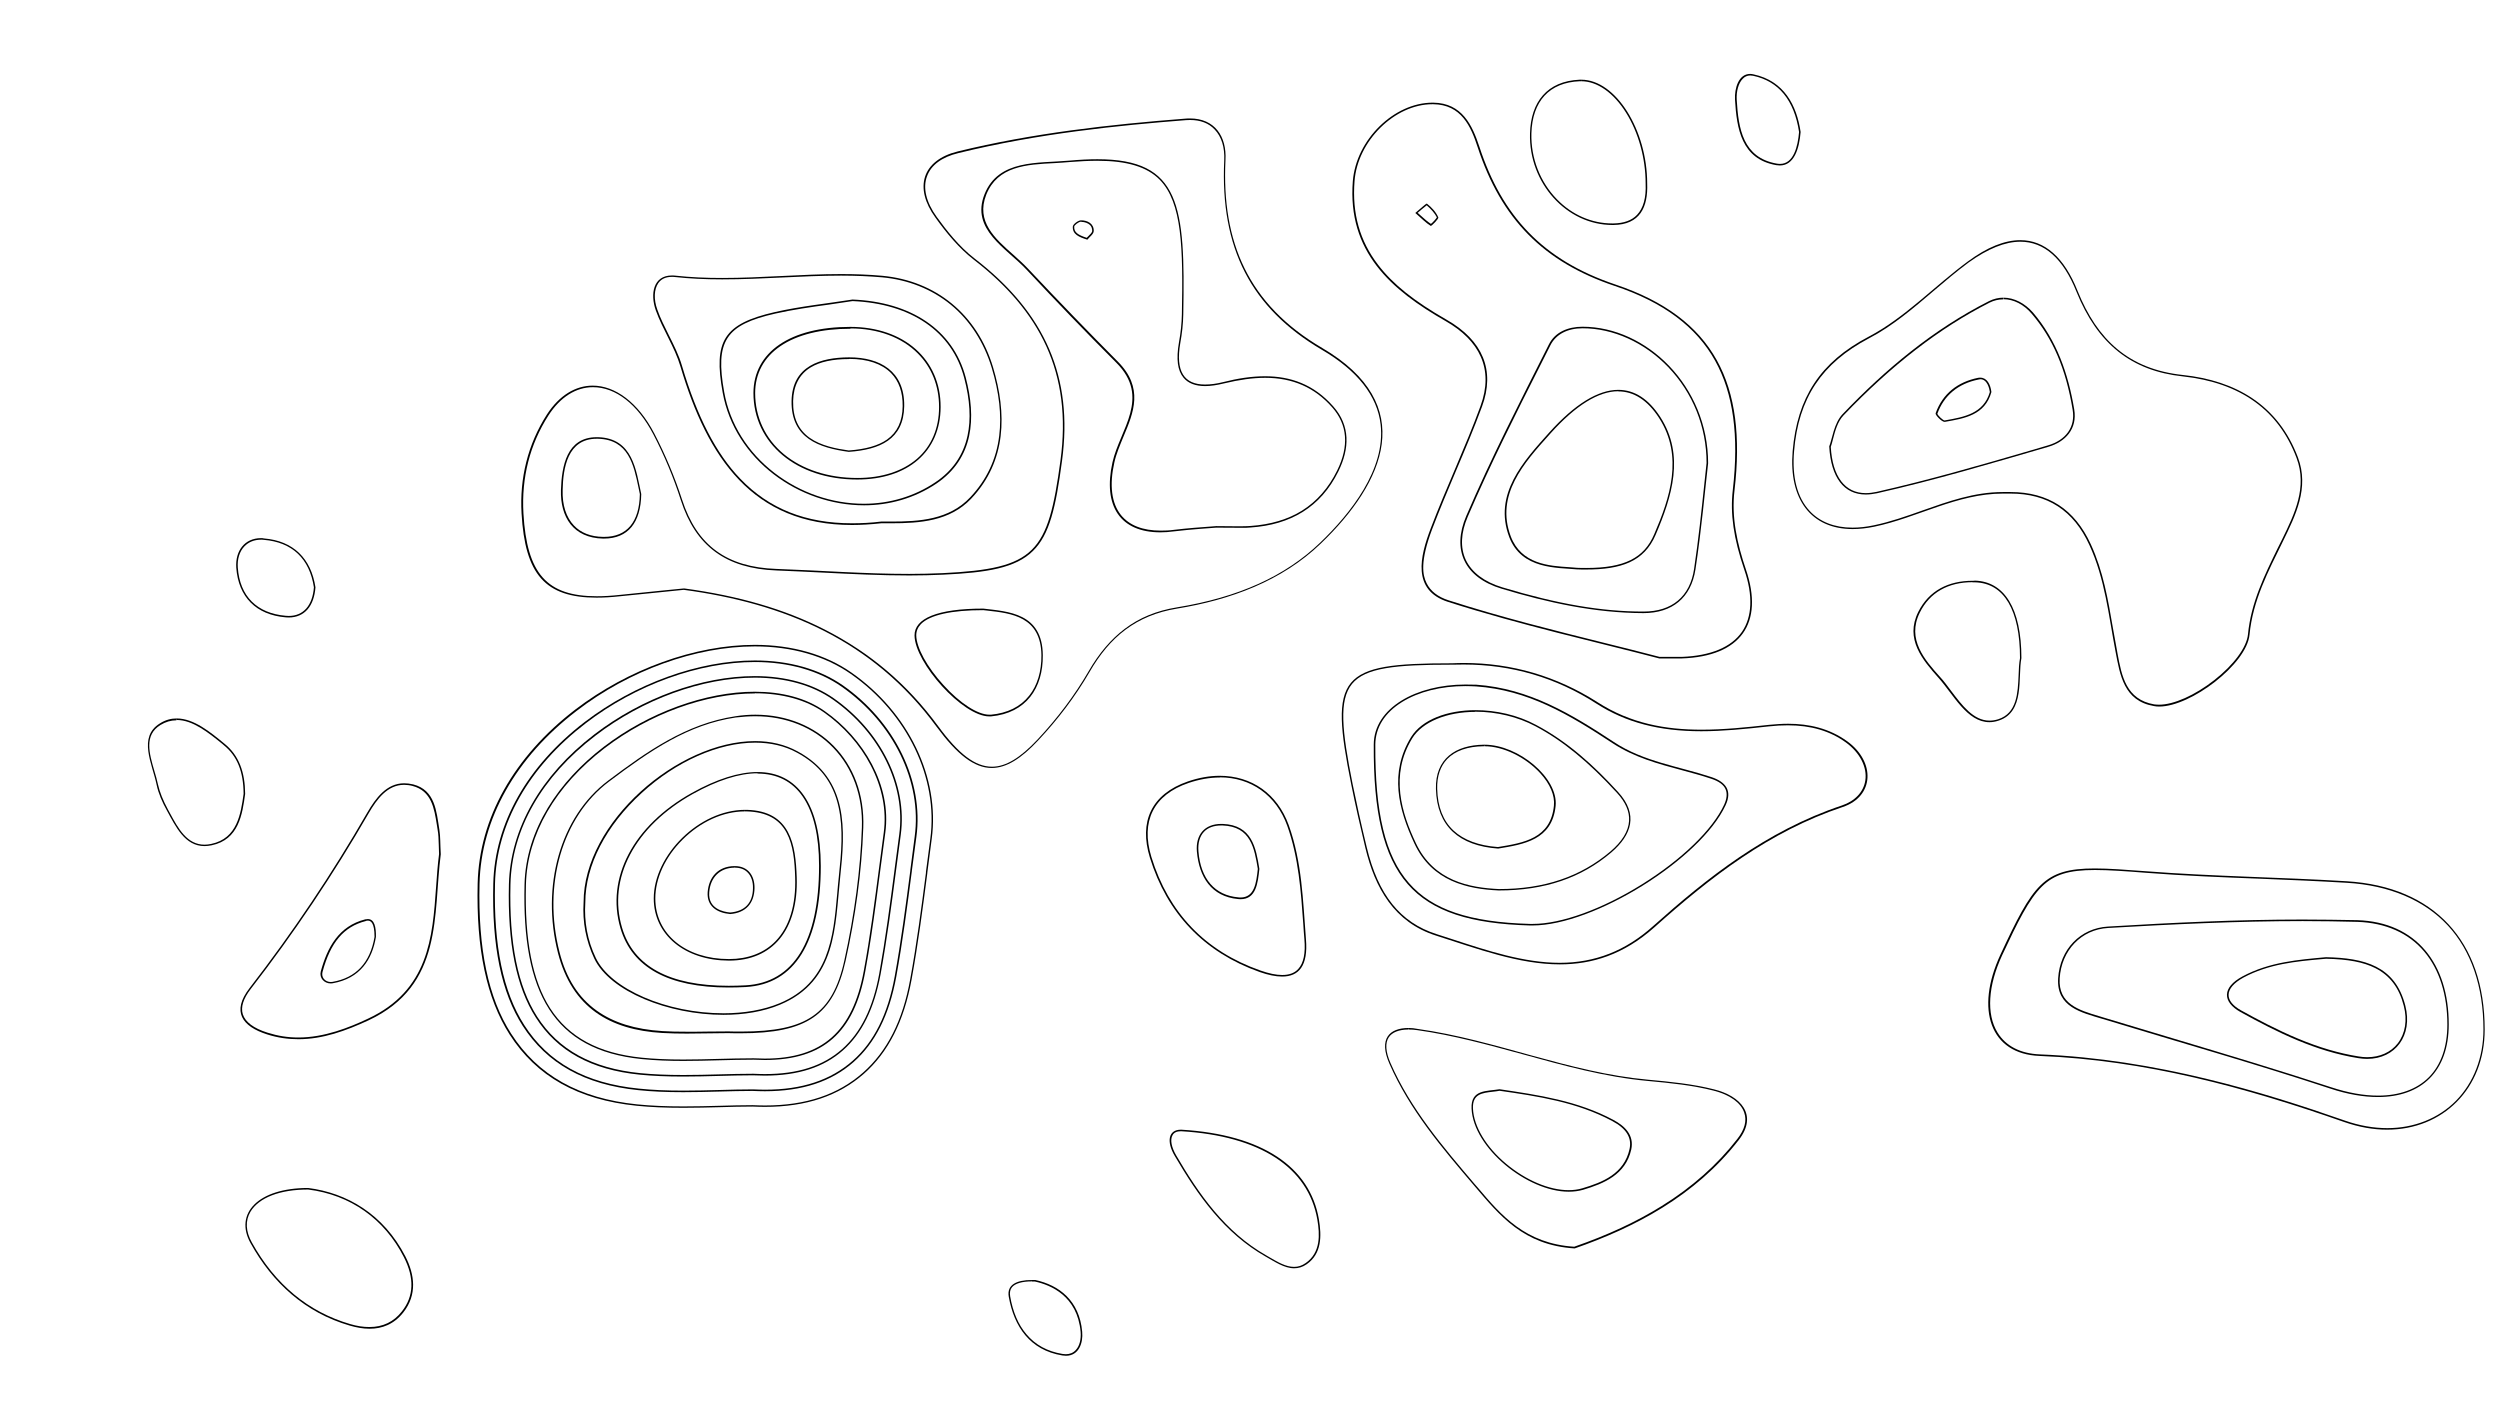 <?xml version="1.0" encoding="utf-8"?>
<!-- Generator: Adobe Illustrator 24.3.0, SVG Export Plug-In . SVG Version: 6.00 Build 0)  -->
<svg version="1.1" id="Layer_1" xmlns="http://www.w3.org/2000/svg" xmlns:xlink="http://www.w3.org/1999/xlink" x="0px" y="0px"
	 viewBox="0 0 1600 900" style="enable-background:new 0 0 1600 900;" xml:space="preserve">
<g>
	<path d="M916.8,66.7L916.8,66.7l0.4,0c18.1,0.2,24.2,14.3,28.5,27.5c15.1,46.1,42.2,73.5,87.7,88.8c31.1,10.4,52.2,26.1,64.3,47.9
		c11.6,20.9,15.3,47.9,11.3,82.6c-1.8,15.3,0.5,31.1,7.4,51.3c5.6,16.3,5,30-1.5,39.5c-6.8,9.9-20.1,15.4-38.5,16.1
		c-0.7,0-1.5,0-2.7,0c-0.7,0-1.6,0-2.8,0c-2,0-4.7,0-8.8,0c-11.3-3-23.1-5.9-35.5-9c-30.9-7.7-65.9-16.4-99.5-27.2
		c-6.9-2.2-11.6-5.9-14.1-11c-2.5-5.1-4.3-13.7,3.6-34.6c4.7-12.3,9.9-24.7,15-36.7c5.8-13.6,11.7-27.6,16.9-41.7
		c8.5-23.1,0.6-42.3-22.7-55.6c-20.8-11.9-34.3-22.7-43.8-35.1c-11.8-15.4-16.7-32.9-15.1-53.5C868.8,90.2,892.6,66.7,916.8,66.7
		 M916.8,65.7c-24.5,0-48.9,23.6-51,50.3c-3.5,45.1,24.5,69.6,59.4,89.5c21.5,12.3,31.1,30.5,22.3,54.4c-9.7,26.5-21.9,52-31.9,78.4
		c-6.7,17.6-12.2,39.4,11.1,46.9c46.9,15,95.1,25.7,135.2,36.2c6.4,0,9.6,0,11.7,0c1.2,0,2,0,2.8,0c37.6-1.3,52.7-22.4,41-56.9
		c-5.6-16.5-9.4-33.4-7.3-50.8c7.9-67.7-12.8-110.3-76.2-131.6c-46.7-15.7-72.6-44-87.1-88.2c-4.5-13.6-11-28-29.5-28.2
		C917,65.7,916.9,65.7,916.8,65.7L916.8,65.7z"/>
</g>
<g>
	<path d="M1012,51v1h0c10.2,0,20.6,7.3,28.6,20c8,12.7,12.6,29.3,12.6,45.5c0.4,9.1-1.5,15.8-5.5,20c-3.4,3.6-8.5,5.4-15.2,5.5
		c-0.2,0-0.4,0-0.6,0c-13.2,0-25.8-5.5-35.5-15.5c-10.8-11.1-16.7-26.4-16.3-42.1c0.6-20.7,11.5-32.6,30.9-33.4c0.3,0,0.6,0,0.9,0
		L1012,51 M1012,51c-0.3,0-0.7,0-1,0c-20.9,0.9-31.3,14.3-31.8,34.4c-0.9,31.8,23.5,58.6,52.8,58.6c0.2,0,0.4,0,0.6,0
		c17-0.2,22.2-11.4,21.6-26.6C1054.2,83.4,1034.2,51,1012,51L1012,51z"/>
</g>
<g>
	<path d="M761.6,76.8c6.6,0,12,2,15.8,6.1c4.4,4.6,6.5,11.4,6.1,19.8c-2.6,56.1,17.2,94.5,62.4,121.1c22.9,13.4,35.6,29.6,37.7,47.9
		c3.3,28.6-19.3,57-38.8,75.7c-22.3,21.4-52.2,34.9-91.5,41.3c-13,2.1-24,6.6-33.4,13.7c-8.8,6.6-16.5,15.6-23.3,27.4
		c-8.7,15-19.7,29.7-32.6,43.5c-11.1,11.8-20.3,17.4-29.1,17.4c-10.7,0-21.3-8-34.5-26c-19.7-26.8-43.5-47-72.8-61.9
		c-25.6-13-54.9-21.5-89.7-26.2l-0.1,0l-0.1,0c-5,0.5-9.7,1-14.2,1.4c-9.2,0.9-17.9,1.8-26.5,2.7c-5.5,0.6-10.5,0.9-15,0.9
		c-32,0-44.8-14.4-47-53c-1.3-23,4.1-44.1,16-62.7c7.5-11.7,17.6-18.1,28.5-18.1c14.6,0,28.6,11,38.6,30.1
		c7.1,13.6,13,27.8,17.6,42.1c9.5,29.6,29,43.9,61.2,45.1c10.2,0.4,20.5,0.9,30.5,1.4c17.9,0.9,36.4,1.8,54.6,1.8
		c7.6,0,14.7-0.2,21.5-0.5c28.1-1.3,46.5-4.2,57.6-15.2c10.6-10.4,14.6-27.6,18.6-57.7c7.2-53.3-10.6-94.5-56-129.5
		c-10-7.7-18.2-18.3-24.2-26.6c-6.8-9.4-9-18.6-6.2-26c2.6-7.2,9.6-12.3,20-14.8C664.5,85.4,715.7,80.3,759,76.9
		C759.9,76.9,760.7,76.8,761.6,76.8 M761.6,75.8c-0.9,0-1.8,0-2.7,0.1c-49,3.8-98,9.3-145.9,21c-22.9,5.6-28.2,23.3-14.3,42.4
		c7,9.8,15,19.5,24.4,26.8c42.5,32.8,63.2,72.6,55.6,128.6c-8,59.1-15.8,69.2-75.3,72.1c-7.2,0.3-14.3,0.5-21.5,0.5
		c-28.4,0-56.7-2.2-85.1-3.2c-31.4-1.1-50.7-14.7-60.3-44.4c-4.7-14.5-10.7-28.7-17.7-42.2c-10.5-20.2-25.3-30.7-39.5-30.7
		c-10.8,0-21.3,6.1-29.3,18.5c-12.3,19.2-17.5,40.9-16.2,63.3c2.2,39,15.1,53.9,48,53.9c4.6,0,9.7-0.3,15.1-0.9
		c12.7-1.3,25.5-2.5,40.7-4.1c63.6,8.5,120.8,31.8,161.8,87.6c13.1,17.8,24.1,26.4,35.3,26.4c9.4,0,18.9-6,29.8-17.7
		c12.4-13.2,23.7-28,32.8-43.7c12.9-22.4,29.8-36.3,56-40.6c34.1-5.6,66.9-17.5,92-41.6c40.9-39.2,62.8-88.9,0.9-125.2
		c-47.5-27.9-64.4-68-61.9-120.2C785.2,87.2,777.3,75.8,761.6,75.8L761.6,75.8z"/>
</g>
<g>
	<path d="M258.6,502.3L258.6,502.3c1.7,0,3.5,0.2,5.4,0.7c12.2,3.2,13.9,14.3,15.6,25c0.2,1.1,0.3,2.1,0.5,3.2
		c0.5,2.8,0.6,5.7,0.7,9.3c0.1,1.8,0.1,3.9,0.2,6.1c-0.9,6.8-1.4,14-1.9,21c-2.3,32.5-4.7,66.2-43.7,84.4c-11.9,5.6-27.8,12-44.4,12
		c-6.8,0-13.2-1-19.8-3.1c-8.9-2.8-14.2-6.8-15.8-11.8c-1.4-4.5,0.3-10,5.1-16.2c27.5-35.5,52.9-73.3,75.5-112.5
		C241.2,511.5,247.9,502.3,258.6,502.3 M258.6,501.3c-11.2,0-18.2,9.6-23.5,18.7c-22.6,39.2-47.7,76.6-75.4,112.4
		c-11.6,15-4.8,24.5,11.2,29.6c6.8,2.2,13.5,3.1,20.1,3.1c15.5,0,30.2-5.3,44.9-12.1c48.1-22.5,41.2-67.9,46.2-106.3
		c-0.4-6.7-0.2-11.3-0.9-15.7c-1.9-11.8-2.7-25.4-16.8-29C262.3,501.5,260.4,501.3,258.6,501.3L258.6,501.3z"/>
</g>
<g>
	<path d="M167.1,345.4L167.1,345.4c0.6,0,1.1,0,1.7,0.1c18.2,1.5,29.3,12,32.1,30.4c-0.9,11.6-6.7,18.3-16.1,18.3
		c-0.6,0-1.2,0-1.9-0.1c-18.5-1.6-29.4-12.5-30.7-30.8c-0.4-5.5,1.1-10.3,4.1-13.5C159,346.9,162.7,345.4,167.1,345.4 M167.1,344.4
		c-10.6,0-16.6,8.2-15.9,18.9c1.4,19,12.9,30.2,31.6,31.8c0.7,0.1,1.3,0.1,1.9,0.1c10.3,0,16.3-7.4,17.2-19.3
		c-2.8-18.4-14.1-29.8-33-31.3C168.3,344.4,167.7,344.4,167.1,344.4L167.1,344.4z"/>
</g>
<g>
	<path d="M1293,154.7c15.3,0,27.4,10.7,35.9,31.9c13.5,33.5,35.2,50.8,68.2,54.3c36.7,4,61.2,21.5,72.7,52.2c7,18.7-1.2,35.6-9.2,52
		l-0.5,1c-0.8,1.5-1.5,3.1-2.3,4.6c-8.4,17.2-17.2,35-19.1,55.3c-0.8,8.3-9.1,19.5-21.6,29.3c-12.4,9.7-25.9,15.7-35.3,15.7
		c-1.1,0-2.1-0.1-3.1-0.2c-18-3.1-20.8-18.1-23.5-32.6l-0.3-1.7c-0.9-4.8-1.7-9.7-2.6-14.4c-3.1-18-6.2-36.5-14.2-53.8
		c-5.1-11.1-12-19.6-20.5-25.1c-8.5-5.5-18.8-8.3-30.8-8.3c-0.8,0-1.7,0-2.6,0c-0.8,0-1.6,0-2.4,0c-18.2,0-35,6-51.4,11.8
		c-10.1,3.6-20.6,7.3-31.2,9.5c-4.8,1-9.3,1.5-13.6,1.5c-11.5,0-21-3.7-27.5-10.8c-7.9-8.5-11.3-21.7-9.9-38
		c2.8-34.1,17.7-56.4,48-72.4c15-7.8,28.3-19.2,41.2-30.2c7.3-6.2,14.8-12.6,22.5-18.3C1272.2,159.2,1283.2,154.7,1293,154.7
		 M1293,153.7c-10,0-21.2,4.5-33.4,13.5c-21.5,15.8-40.4,36.1-63.7,48.3c-31.1,16.3-45.7,39.1-48.6,73.2
		c-2.6,30.9,11.9,49.9,38.4,49.9c4.3,0,8.9-0.5,13.8-1.5c27.8-5.8,53.1-21.2,82.3-21.2c0.8,0,1.6,0,2.4,0c0.9,0,1.7,0,2.6,0
		c23.6,0,40.3,10.8,50.4,32.9c10,21.7,12.3,45,16.7,68c2.9,15.2,5.3,31.8,24.7,35.1c1,0.2,2.1,0.3,3.3,0.3c20.3,0,56-27.2,57.8-46
		c2.1-21.9,11.9-40.4,21.3-59.6c8.2-16.8,17-34.3,9.7-53.8c-12.7-33.7-39.9-49.2-73.6-52.8c-34.8-3.7-54.8-22.6-67.4-53.7
		C1321.1,164.6,1308.5,153.7,1293,153.7L1293,153.7z"/>
</g>
<g>
	<path d="M538.3,176.4c9.6,0,18.2,0.4,26.3,1.1c16.6,1.5,31.8,7.6,43.9,17.5c12.2,10,21.2,24,26.2,40.4c4.8,15.9,6.4,30.5,4.8,43.4
		c-1.8,15.1-8.1,28.4-18.6,39.5c-13.5,14.3-32.4,15.5-50.5,15.5c-2,0-4,0-5.9,0l-0.4,0l-0.1,0l-0.1,0c-6.4,0.8-12.7,1.1-18.6,1.1
		c-29.7,0-53.1-9.3-71.5-28.5c-15.5-16.1-27.7-39.8-37.3-72.2c-2-6.9-5.3-13.4-8.5-19.8c-2.6-5.3-5.4-10.7-7.3-16.2
		c-2.4-6.6-2.1-13.1,0.6-17c1.9-2.7,4.8-4,8.7-4c0.6,0,1.3,0,2,0.1c9.2,1,19.1,1.5,30.2,1.5c12.8,0,25.7-0.6,38.3-1.2
		C512.9,177,525.7,176.4,538.3,176.4L538.3,176.4 M538.3,175.4c-25.3,0-50.7,2.5-76.1,2.5c-10,0-20.1-0.4-30.1-1.5
		c-0.7-0.1-1.4-0.1-2.1-0.1c-11.9,0-14,11.8-10.3,22.3c4.4,12.3,12.1,23.5,15.8,36C452.8,293,481.8,336,545.3,336
		c5.9,0,12.2-0.4,18.7-1.1c2.1,0,4.2,0,6.4,0c18.3,0,37.5-1.3,51.2-15.8c22.8-24.1,22.7-54.7,14-83.9
		c-10.2-34.1-36.8-55.5-70.9-58.7C555.9,175.7,547.1,175.4,538.3,175.4L538.3,175.4z"/>
</g>
<g>
	<path d="M936.8,425.3c30.6,0,59.2,8.4,84.9,25c18.8,12.1,40.2,17.7,67.1,17.7c13.8,0,27.8-1.4,43.2-3.1c4.4-0.5,8.4-0.7,12.2-0.7
		c14.8,0,27,3.6,37.2,11c8.9,6.5,13.7,15.8,12.4,24.3c-1.1,7.3-6.6,13.2-15,16c-48.5,16.2-86.7,46.7-120.8,77.2
		c-17.6,15.8-37.2,23.5-59.8,23.5c-22.7,0-46.1-7.7-68.7-15.1c-3.3-1.1-6.8-2.2-10.2-3.3c-23.1-7.4-37.3-25.1-44.6-55.6
		c-3.8-15.7-6.6-28.5-9-40.3c-6.9-34.5-8.9-53.8-0.4-64.2c8.5-10.4,28-12.3,63.4-12.3l0.6,0C931.8,425.4,934.3,425.3,936.8,425.3
		 M936.8,424.3c-2.5,0-5,0.1-7.5,0.2c-0.2,0-0.4,0-0.6,0c-71.7,0-78,7.7-63.9,77.6c2.7,13.5,5.8,27,9,40.4
		c6.2,25.9,18.5,47.8,45.3,56.3c26.4,8.4,53,18.4,79.2,18.4c20.5,0,40.7-6.1,60.5-23.7c36-32.2,73.5-61.3,120.5-77
		c20.4-6.8,21-29,2.9-42.1c-11.5-8.3-24.5-11.2-37.8-11.2c-4.1,0-8.2,0.3-12.3,0.7c-14.5,1.6-28.9,3.1-43.1,3.1
		c-22.9,0-45.3-3.9-66.6-17.6C996.2,432.7,967.5,424.3,936.8,424.3L936.8,424.3z"/>
</g>
<g>
	<path d="M1340.7,555.8v1c9,0,20.2,0.8,32.8,1.8c24.4,1.9,49.4,2.9,73.5,3.8c18,0.7,36.7,1.5,55,2.6c27.2,1.6,49.5,11.1,64.5,27.2
		c15,16.1,22.9,39.2,22.9,66.6c0,18-6.3,34.2-17.6,45.7c-11.2,11.3-26.8,17.5-43.9,17.5c-8.8,0-17.9-1.6-27.1-4.8
		c-51.9-18.2-121-39.4-195.3-42.4c-12.4-0.5-21.8-5.3-27.1-14c-7.2-11.8-6.1-29.9,3-49.5c9.9-21.2,17-35.7,25.5-44
		c7.8-7.6,17.1-10.5,34-10.5L1340.7,555.8 M1340.7,555.8c-32.9,0-39.6,10.4-60.4,55.1c-16.4,35.3-6.5,63.7,25,64.9
		c67.7,2.7,131.6,20.1,195,42.3c9.5,3.3,18.7,4.9,27.4,4.9c35.6,0,62.5-26.1,62.5-64.1c0-56.4-32.3-91.5-88.3-94.9
		c-42.8-2.6-85.7-3.1-128.4-6.4C1360.2,556.6,1349.5,555.8,1340.7,555.8L1340.7,555.8z"/>
</g>
<g>
	<path d="M1262.4,371.7v1c0.6,0,1.1,0,1.7,0c18.5,0.5,28.7,17.8,28.7,48.5c-0.6,3.2-0.8,7-0.9,10.9c-0.5,11.4-1,24.3-13,28.2
		c-1.9,0.6-3.8,0.9-5.6,0.9c-10.3,0-17.6-9.8-24.7-19.2c-2.4-3.2-4.6-6.2-7-8.8c-9.6-10.7-21.5-24-12.9-41.2
		c6.3-12.7,18-19.4,33.8-19.4L1262.4,371.7 M1262.4,371.7c-15.2,0-27.8,6.1-34.7,19.9c-8.7,17.4,2.7,30.7,13,42.3
		c9.5,10.6,18.2,28.3,32.5,28.3c1.9,0,3.8-0.3,5.9-1c17-5.5,12.2-27.7,14.6-40c0-31.8-10.9-49-29.7-49.6
		C1263.6,371.7,1263,371.7,1262.4,371.7L1262.4,371.7z"/>
</g>
<g>
	<path d="M901.6,657.9v1h0c1.7,0,3.6,0.1,5.5,0.4c23,3.2,45.7,9.5,67.7,15.5c25.8,7.1,52.4,14.5,79.7,17c15.2,1.4,28.9,2.8,42.2,6.2
		c10.3,2.6,17.5,7.7,19.6,14.1c1.8,5.1,0.3,10.8-4.4,16.8c-12.8,16.5-29.1,31-48.5,43c-16.1,10-34.3,18.5-55.9,26
		c-31.3-2-46.7-20.1-61.6-37.7l-1.4-1.6l-0.7-0.8c-20.2-23.7-41.1-48.2-53.9-77.5c-3.1-7.1-3.5-12.8-1.1-16.4c2.1-3.2,6.5-5,12.6-5
		L901.6,657.9 M901.6,657.9c-12.6,0-19.3,7-12.4,22.8c13,29.8,33.9,54.2,54.7,78.6c15.7,18.4,31.1,37.7,63.9,39.7
		c37.9-13.2,77.1-33.4,105-69.4c12.5-16.1,1.2-28.2-15.8-32.4c-13.8-3.5-28.2-4.9-42.4-6.2c-50.5-4.6-97.4-25.5-147.4-32.5
		C905.3,658.1,903.4,657.9,901.6,657.9L901.6,657.9z"/>
</g>
<g>
	<path d="M780.6,496.5v1c20.1,0,36.2,11.5,43.2,30.9c7.3,20.4,8.8,42,10.3,63c0.2,3.2,0.4,6.4,0.7,9.6c0.8,9-0.5,15.4-3.9,19.1
		c-2.3,2.6-5.8,3.9-10.3,3.9c-3.9,0-8.6-1-14-2.9c-35.3-12.4-58.7-36.9-69.7-72.6c-7-22.9,1.4-39.8,23.8-47.4
		c6.8-2.3,13.5-3.5,20-3.5L780.6,496.5 M780.6,496.5c-6.5,0-13.3,1.2-20.3,3.6c-23.6,8.1-31.4,26-24.4,48.7
		c11,35.8,34.7,60.7,70.3,73.3c5.4,1.9,10.2,2.9,14.4,2.9c10.6,0,16.7-6.8,15.2-24c-1.9-24.5-2.5-49.3-11-72.9
		C817.5,507.9,800.9,496.5,780.6,496.5L780.6,496.5z"/>
</g>
<g>
	<path d="M113.1,459.8v1c10.3,0,20.3,8.1,29.2,15.3l0.8,0.7c8.7,7,12.7,16.9,12.8,31.3c-1.8,12.7-4,28.5-20.7,32
		c-1.5,0.3-2.9,0.5-4.3,0.5c-11.2,0-16.8-10.3-22.2-20.3c-0.4-0.7-0.7-1.3-1.1-2c-3.3-6.1-5.4-11.4-6.5-16.3
		c-0.6-2.8-1.4-5.6-2.3-8.6c-3.3-11.3-6.7-22.9,3.9-29.4c3.3-2,6.6-3,10.2-3L113.1,459.8 M113.1,459.8c-3.6,0-7.2,0.9-10.8,3.2
		c-14.1,8.7-4.9,25.7-2.1,39.1c1.2,5.8,3.7,11.4,6.6,16.6c5.7,10.4,11.5,22.8,24.1,22.8c1.4,0,2.9-0.2,4.5-0.5
		c17.5-3.6,19.7-19.9,21.5-32.9c-0.1-14-4-24.7-13.2-32.1C134.7,468.6,124.1,459.8,113.1,459.8L113.1,459.8z"/>
</g>
<g>
	<path d="M755.7,724L755.7,724c0.1,0,0.2,0,0.3,0c50.4,3,81.3,23.1,87.1,56.6c1.6,9.4,2.2,21-7.4,27.7c-2.4,1.7-4.8,2.5-7.5,2.5
		c-5.2,0-10.3-3-15.3-5.9c-0.8-0.5-1.6-0.9-2.4-1.4c-26.6-15.1-43.5-39.7-57.7-64c-3.1-5.3-4-10.1-2.4-12.9
		C751.3,724.8,753.2,724,755.7,724 M755.7,723c-7.7,0-9.5,7.3-3.8,16.9c14.9,25.4,31.7,49.3,58.1,64.3c5.7,3.2,11.9,7.5,18.2,7.5
		c2.7,0,5.4-0.7,8.1-2.6c9.6-6.7,9.6-18,7.8-28.7c-5.7-33.4-36-54.3-88-57.4C756,723,755.8,723,755.7,723L755.7,723z"/>
</g>
<g>
	<path d="M1120.1,48.3L1120.1,48.3c0.6,0,1.2,0.1,1.9,0.2c16.4,3.5,26.3,15.6,29.4,36c-0.8,9.3-3.5,20.4-12.2,20.4
		c-0.7,0-1.4-0.1-2.1-0.2c-21.6-3.8-24.5-22.3-25.6-40.9c-0.3-5.3,1.1-10.5,3.7-13.2C1116.5,49.1,1118.2,48.3,1120.1,48.3
		 M1120.1,47.3c-7.4,0-10.1,9.2-9.7,16.5c1.1,18.6,4.1,38,26.4,41.9c0.8,0.1,1.6,0.2,2.3,0.2c9,0,12.4-10.4,13.3-21.4
		c-2.5-17.1-10.6-32.7-30.1-36.9C1121.5,47.4,1120.8,47.3,1120.1,47.3L1120.1,47.3z"/>
</g>
<g>
	<path d="M197.2,761.3L197.2,761.3L197.2,761.3c27.1,3.4,48.8,18.8,61.3,43.3c6.8,13.3,6.4,25-1.3,34.7c-5.2,6.7-12.2,10-20.8,10
		c-3.8,0-7.9-0.6-12.3-1.9c-26.8-7.8-48-25.4-62.9-52.2c-4-7.1-4.3-14-0.9-19.7C165.7,766.5,179.1,761.3,197.2,761.3 M197.2,760.3
		c-32.1,0-47.4,16.4-36.8,35.4c14,25.3,34.9,44.4,63.5,52.7c4.2,1.2,8.4,2,12.6,2c8,0,15.6-2.8,21.6-10.4c9-11.4,7.3-24.2,1.4-35.8
		C245.4,776.8,221.7,763.4,197.2,760.3C197.2,760.3,197.2,760.3,197.2,760.3L197.2,760.3z"/>
</g>
<g>
	<path d="M660.4,819.2v1c0.7,0,1.3,0,2,0c10.1,2.2,27.1,9.2,29.2,32.2c0.4,4.7-0.7,9.1-3.1,11.6c-1.6,1.8-3.8,2.7-6.4,2.7
		c-0.7,0-1.4-0.1-2.2-0.2c-9.6-1.6-17.3-5.8-23-12.6c-5.2-6.1-8.7-14.3-10.4-24.3c-0.4-2.4,0-4.4,1.2-5.8c2-2.4,6.4-3.7,12.6-3.7
		L660.4,819.2 M660.4,819.2c-10.1,0-16.1,3.2-14.8,10.7c3.4,19.2,13.6,34.2,34.3,37.6c0.8,0.1,1.6,0.2,2.3,0.2
		c8.2,0,11.1-8.1,10.4-15.4c-1.8-20-14.8-29.8-30-33.1C661.8,819.2,661.1,819.2,660.4,819.2L660.4,819.2z"/>
</g>
<g>
	<path d="M1012.8,209.1l0,1h0c19.7,0,39.7,9.1,54.8,24.8c15.8,16.5,24.6,38.3,24.6,61.4c-0.5,4.4-1,9.5-1.6,15
		c-1.6,15.2-3.6,34.1-6.4,52.9c-2.6,17.5-14.1,27.2-32.3,27.2l-0.1,0c-26.9,0-54.8-4.8-90.3-15.5c-11.6-3.5-19.6-9.6-23.4-17.6
		c-3.6-7.8-3.2-17.3,1.3-27.7c14.2-33,30.7-65.8,46.7-97.4c2.1-4.1,4.1-8.2,6.2-12.3c3.5-6.9,10.8-10.8,20.6-10.8L1012.8,209.1
		 M1012.8,209.1C1012.8,209.1,1012.8,209.1,1012.8,209.1c-9.4,0-17.6,3.5-21.5,11.3c-18.3,36.3-36.9,72.5-52.9,109.8
		c-9.3,21.7-1.3,39.4,22.7,46.6c29.5,8.9,59.6,15.5,90.6,15.6c0,0,0,0,0.1,0c18.4,0,30.5-9.8,33.3-28c3.9-25.7,6.2-51.7,8.1-67.9
		C1093.2,247.1,1053.7,209.1,1012.8,209.1L1012.8,209.1z"/>
</g>
<g>
	<path d="M913.1,131.4c3,2.6,5.2,5.2,6.5,7.7c-0.4,0.8-2.7,3.4-3.8,4.2c-2.1-1.4-4.1-3.1-6.5-5.3c-0.6-0.6-1.3-1.2-2-1.8
		c0.9-0.8,1.9-1.6,2.7-2.3C911.1,133,912.4,131.9,913.1,131.4 M913.2,130.3c-0.7,0-4,3.2-7.4,6c4.1,3.6,6.7,6.3,9.9,8.3c0,0,0,0,0,0
		c0.6,0,5.3-4.7,4.8-5.5C919,135.6,916.2,132.7,913.2,130.3C913.3,130.3,913.2,130.3,913.2,130.3L913.2,130.3z"/>
</g>
<g>
	<path d="M702.3,102.9c19.1,0,31.8,3.9,39.9,12.1c14.4,14.7,15,43.6,14.2,86.1c-0.1,5.7-0.7,11.6-1.9,18.2
		c-1.8,10.5-0.9,17.9,3,22.5c2.9,3.5,7.6,5.3,13.8,5.3c3.5,0,7.5-0.6,12-1.7c10-2.4,18.6-3.6,26.4-3.6c17.6,0,31.7,6.2,42.9,18.9
		c9.8,11.1,10.9,24.7,3.2,40.4c-5.5,11.2-13.1,19.8-22.5,25.7c-9,5.6-20.1,8.9-32.8,9.8c-1.6,0.1-3.2,0.2-5.5,0.2
		c-1.5,0-3.1,0-5.1,0c-3,0-6.7-0.1-11.5-0.1h0l0,0c-0.8,0.1-2.1,0.2-3.7,0.3c-5.4,0.4-14.4,1-23.4,2.1c-2.9,0.4-5.8,0.5-8.4,0.5
		c-11.6,0-20.2-3.4-25.5-10c-6-7.5-7.5-19.1-4.2-33.7c1.2-5.5,3.6-11,5.8-16.4c6.5-15.4,13.2-31.3-3.7-48.2
		c-18.5-18.6-37.8-38.6-57.4-59.4c-2.9-3.1-6.3-6.1-9.5-9c-11.8-10.4-23.9-21.2-17.2-38.3c7.3-18.3,25.7-19.3,43.6-20.2
		c3.4-0.2,6.7-0.4,9.9-0.7C691,103.2,697,102.9,702.3,102.9 M702.3,101.9c-5.4,0-11.4,0.3-17.9,0.9c-20,1.8-45.4-0.9-54.3,21.5
		c-9,22.6,13.9,34.4,26.9,48.3c18.8,20.1,37.9,40,57.4,59.5c22.3,22.3,2.3,42.8-2.4,63.7c-6.3,28.3,5.1,44.9,30.7,44.9
		c2.7,0,5.5-0.2,8.5-0.6c11.7-1.4,23.5-2.1,27.1-2.4c8.1,0,13,0.1,16.6,0.1c2.1,0,3.8,0,5.5-0.2c25.3-1.7,44.8-12.8,56.2-36
		c7.1-14.4,7.7-29.1-3.3-41.5c-12.6-14.3-27.6-19.3-43.7-19.3c-8.6,0-17.6,1.4-26.6,3.7c-4.4,1.1-8.3,1.6-11.8,1.6
		c-13.3,0-19-8.3-15.8-26.6c1.1-6,1.8-12.2,1.9-18.3C758.6,131.5,755.5,101.9,702.3,101.9L702.3,101.9z"/>
</g>
<g>
	<path d="M629.3,390.5c0.9,0.1,1.8,0.2,2.7,0.3c15.2,1.7,34.2,3.8,34.5,28.5c0.1,10.4-2.6,19.4-7.8,25.9
		c-5.6,7.1-13.9,11.2-24.5,12.2c-0.3,0-0.6,0-1,0c-7.5,0-18.8-7.3-29.4-19c-10.5-11.5-17.3-23.9-17.4-31.8c0-2.7,1-5.1,3-7.2
		C595.1,393.6,608.9,390.5,629.3,390.5 M629.3,389.5c-29.4,0-44.1,6.3-44,17.2c0.2,17.6,30.9,51.8,47.8,51.8c0.4,0,0.7,0,1.1,0
		c22.7-2.1,33.4-18.3,33.2-39.1C667.2,392.2,645.1,391.4,629.3,389.5C629.3,389.5,629.3,389.5,629.3,389.5L629.3,389.5z"/>
</g>
<g>
	<path d="M381.9,280.8L381.9,280.8c0.3,0,0.5,0,0.8,0c19.6,0.5,22.9,16.8,25.9,31.1c0.3,1.5,0.6,2.9,0.9,4.3
		c-0.3,17.9-8.3,27.4-22.9,27.4c-0.2,0-0.4,0-0.6,0c-7.9-0.1-14.3-2.6-18.7-7.3c-5-5.3-7.5-13.1-7.2-22.7
		C360.4,299.5,363.2,280.8,381.9,280.8 M381.9,279.8c-19.2,0-22.4,18.4-22.9,33.8c-0.5,17.3,7.9,30.7,26.9,31.1c0.2,0,0.4,0,0.6,0
		c15.5,0,23.6-10.2,23.9-28.5c-3.3-14.9-5.2-35.8-27.7-36.4C382.4,279.8,382.2,279.8,381.9,279.8L381.9,279.8z"/>
</g>
<g>
	<path d="M235.4,589.2L235.4,589.2c1.8,0,4.3,1.1,4.3,10.4c-2.8,16.5-11.8,26.2-26.9,28.8c-0.4,0.1-0.8,0.1-1.1,0.1
		c-1.8,0-3.5-0.8-4.5-2.1c-0.9-1.2-1.2-2.7-0.8-4.3c5.1-19,13.6-29,27.6-32.6C234.5,589.2,235,589.2,235.4,589.2 M235.4,588.2
		c-0.5,0-1.1,0.1-1.7,0.2c-16.9,4.3-24.2,17.9-28.4,33.3c-1.1,4.2,2.2,7.7,6.3,7.7c0.4,0,0.9,0,1.3-0.1
		c17.6-3.1,25.3-15.2,27.7-29.7C240.7,593.4,239.7,588.2,235.4,588.2L235.4,588.2z"/>
</g>
<g>
	<path d="M1282.2,190.5v1c6.5,0,13.1,3.4,18.1,9.3c13.5,15.8,21.9,35.3,26.2,61.5c1.8,10.9-4.2,19.4-16,22.8
		c-4,1.2-7.9,2.3-11.9,3.5c-31.8,9.3-64.8,18.8-97.6,26.2c-2.4,0.5-4.7,0.8-6.9,0.8c-13.3,0-21.3-10.5-22.4-29.6
		c0.5-1.3,0.9-3,1.4-4.9c1.3-5,2.9-11.2,6.7-15.2c31-32.4,61.6-56,93.5-72.2c2.8-1.4,5.7-2.1,8.7-2.1V190.5 M1282.2,190.5
		c-3.1,0-6.2,0.7-9.2,2.2c-35.8,18.1-66.3,43.6-93.8,72.4c-5.5,5.8-6.6,15.9-8.5,20.6c1.1,20,9.5,30.8,23.4,30.8
		c2.2,0,4.6-0.3,7.1-0.8c36.9-8.3,73.2-19.1,109.6-29.7c11.1-3.2,18.8-11.5,16.7-24c-3.8-22.7-11.2-44.2-26.4-62
		C1295.9,194.1,1289.1,190.5,1282.2,190.5L1282.2,190.5z"/>
</g>
<g>
	<path d="M545.6,192.7c37.7,1.6,63.7,19.5,71.5,49.2c3.7,14.1,4.4,26.5,2.1,37c-2.7,12.4-9.6,22.4-20.5,29.7
		c-13.3,9-29.2,13.8-45.8,13.8c-20.4,0-40.7-7-57.2-19.7c-17.2-13.2-28.6-31.5-32.2-51.7c-5.9-32.7,0.8-43.1,32.7-50.3
		c11.2-2.5,22.8-4.2,34-5.7C535.3,194.2,540.5,193.5,545.6,192.7 M545.6,191.7c-16.5,2.6-33.3,4.3-49.6,8
		c-32.8,7.5-39.5,18.4-33.5,51.5c7.8,43.2,49,72.2,90.5,72.2c16,0,32.1-4.4,46.3-13.9c24-16.2,25.5-42.1,18.8-67.8
		C610,210.8,582.7,193.2,545.6,191.7L545.6,191.7z"/>
</g>
<g>
	<path d="M483.1,413.7c23.7,0,44.9,6.1,61.4,17.6c36.2,25.3,56.1,66.7,50.9,105.5c-1,7.1-1.9,14.2-2.8,21.2l0,0.3l0,0.3
		c-2.9,22.3-5.9,45.4-10.1,68.3c-4.8,26.4-14.7,45.9-30.2,59.6c-16,14.1-36.5,21-62.7,21c-2.6,0-5.2-0.1-8-0.2l0,0l0,0
		c-6.9,0-14,0.2-20.9,0.4c-7.5,0.2-15.3,0.4-23.2,0.4c-11.3,0-20.8-0.4-29.7-1.3c-37.2-3.8-63.6-18.6-80.7-45.3
		c-14.6-22.8-21.2-54.2-20.2-96c1-41.4,23.1-80.6,62.1-110.5C402.6,429.1,445.3,413.7,483.1,413.7 M483.1,412.7
		c-38.1,0-81,15.5-114.9,41.4c-39.3,30.1-61.5,69.6-62.5,111.3c-1,42,5.7,73.5,20.4,96.6c17.3,27,43.9,41.9,81.5,45.7
		c9,0.9,18.4,1.3,29.8,1.3c7.9,0,15.7-0.2,23.2-0.4c6.9-0.2,14-0.4,20.9-0.4c2.7,0.1,5.4,0.2,8,0.2c26.5,0,47.2-7,63.4-21.2
		c15.6-13.8,25.6-33.5,30.5-60.2c4.2-22.9,7.2-46,10.1-68.3l0-0.3c0.9-7.2,1.9-14.3,2.8-21.5c5.3-39.1-14.8-80.9-51.3-106.4
		C528.5,418.9,507,412.7,483.1,412.7L483.1,412.7z"/>
</g>
<g>
	<path d="M483.1,423.7c21.6,0,40.9,5.5,55.6,15.8c33.1,23.2,51.5,60.8,46.7,95.9c-1,7.2-1.9,14.5-2.8,21.5l0,0.2l0,0.1
		c-2.9,22.2-5.9,45.1-10,67.8c-4.4,24.2-13.2,41.8-26.9,53.9c-14.1,12.4-32.4,18.5-56.1,18.5c-2.5,0-5.1-0.1-7.7-0.2l0,0l0,0
		c-7.1,0-14.4,0.2-21.5,0.4c-7.5,0.2-15.2,0.4-22.9,0.4c-11,0-20.1-0.4-28.7-1.3c-34-3.4-58-16.7-73.3-40.7
		c-13.5-21.1-19.6-50.7-18.7-90.4c0.9-38.3,21.6-74.8,58.2-102.8C406.9,438.3,447.4,423.7,483.1,423.7 M483.1,422.7
		c-35.9,0-76.6,14.7-108.8,39.3c-36.9,28.2-57.7,65-58.6,103.6c-1,39.9,5.2,69.7,18.8,90.9c15.5,24.2,39.7,37.7,74,41.2
		c8.6,0.9,17.8,1.3,28.8,1.3c7.8,0,15.5-0.2,23-0.4c7.1-0.2,14.3-0.4,21.4-0.4c2.7,0.1,5.3,0.2,7.8,0.2c23.9,0,42.5-6.1,56.8-18.7
		c13.9-12.3,22.8-30.1,27.3-54.5c4.1-22.6,7.1-45.6,10-67.8l0-0.2c0.9-7.2,1.9-14.5,2.9-21.7c4.8-35.4-13.7-73.5-47.1-96.9
		C524.4,428.2,505,422.7,483.1,422.7L483.1,422.7z"/>
</g>
<g>
	<path d="M483.1,433.7c19.6,0,36.8,4.8,49.9,14c30.1,21.1,46.8,55,42.5,86.4c-1,7.3-1.9,14.6-2.9,21.8l0,0.1
		c-2.9,22.1-5.9,44.9-9.9,67.2c-4,21.9-11.8,37.6-23.7,48.2c-12.2,10.8-28.3,16-49.5,16c-2.4,0-4.9-0.1-7.4-0.2l0,0l0,0
		c-7.3,0-14.7,0.2-22,0.4c-7.4,0.2-15.1,0.4-22.7,0.4c-10.6,0-19.4-0.4-27.7-1.2c-30.8-3.1-52.3-14.9-65.9-36.1
		c-12.4-19.4-18-47.1-17.1-84.7c0.8-35.2,20.1-69,54.3-95.1C411.3,447.6,449.5,433.7,483.1,433.7 M483.1,432.7
		c-33.8,0-72.2,13.9-102.7,37.3c-34.4,26.3-53.8,60.4-54.7,95.9c-0.9,37.9,4.7,65.8,17.2,85.3c13.7,21.5,35.5,33.5,66.6,36.6
		c8.3,0.8,17.1,1.2,27.8,1.2c7.6,0,15.3-0.2,22.7-0.4c7.2-0.2,14.7-0.4,21.9-0.4c2.6,0.1,5.1,0.2,7.5,0.2c21.4,0,37.8-5.3,50.1-16.2
		c12.2-10.8,20-26.7,24.1-48.8c4.1-22.4,7.1-45.2,10-67.3c1-7.3,1.9-14.6,2.9-21.9c4.3-31.8-12.5-66-42.9-87.3
		C520.4,437.6,502.9,432.7,483.1,432.7L483.1,432.7z"/>
</g>
<g>
	<path d="M483.1,442.7v1h0c17.5,0,32.8,4.2,44.2,12.2c12.4,8.7,23.1,20.7,29.9,33.8c7.4,14.1,10.3,29,8.4,43.1
		c-1,7.3-2,14.7-2.9,21.9c-2.9,22-5.8,44.7-9.9,66.8c-7.1,38.7-26.6,56-63.4,56c-2.3,0-4.7-0.1-7.2-0.2l0,0h0
		c-7.5,0-15.1,0.2-22.5,0.4c-7.4,0.2-15,0.4-22.4,0.4c-10.3,0-18.8-0.4-26.7-1.2c-27.5-2.8-46.6-13.1-58.5-31.6
		c-11.3-17.6-16.4-43.5-15.5-79.1c0.8-32.1,18.7-63.1,50.4-87.4c28.7-21.9,64.6-35,96.1-35L483.1,442.7 M483.1,442.7
		c-62.9,0-145.7,52.8-147.4,123.4c-1.7,69.2,18.5,106,74.9,111.7c8.9,0.9,17.8,1.2,26.8,1.2c14.9,0,30-0.8,44.9-0.8
		c2.5,0.1,4.9,0.2,7.2,0.2c37.4,0,57.2-17.6,64.3-56.8c5.4-29.4,8.7-59.1,12.8-88.7c4.1-30.2-13.9-60.4-38.8-77.8
		C515.8,446.6,500.2,442.7,483.1,442.7L483.1,442.7z"/>
</g>
<g>
	<path d="M937.8,438.1v1h0c2.3,0,4.6,0.1,6.8,0.2c33.3,2.3,59.4,17.9,87.7,36.5c13.6,8.9,29,13.1,44,17.1c6.2,1.7,12.7,3.4,18.9,5.5
		c4.9,1.6,8,3.9,9.2,6.8c1.1,2.6,0.8,5.9-0.9,9.7c-7.4,16.1-27.2,35.2-52.7,51.1c-25.5,15.9-51.6,25.3-69.8,25.3c-0.6,0-1.2,0-1.9,0
		c-38.7-1.1-62.5-9.1-77.4-26.2c-15.1-17.3-21.7-44.6-21.5-88.6c0.1-10.9,6-20.3,17.1-27.2c10.6-6.6,25-10.2,40.5-10.2L937.8,438.1
		 M937.8,438.1c-31.3,0-58.5,14.9-58.6,38.4c-0.5,85.8,25.1,113.7,99.8,115.8c0.6,0,1.2,0,1.9,0c39.1,0,107.4-42.3,123.5-77
		c4.4-9.4-0.1-14.9-8.9-17.9c-21.1-7-43.6-9.9-62.6-22.5c-27-17.8-54.1-34.3-88.1-36.7C942.4,438.2,940,438.1,937.8,438.1
		L937.8,438.1z"/>
</g>
<g>
	<path d="M1473.7,589.5c12.1,0,23.9,0.2,35.1,0.5c17.9,0.6,32.7,7.1,42.7,19c9.7,11.5,14.8,27.6,14.8,46.7c0,14.3-4.1,26-11.9,33.8
		c-7.6,7.6-18.8,11.7-32.4,11.7c-9.2,0-19.3-1.8-30.2-5.4c-33.2-10.9-67.3-21.1-100.3-31c-15-4.5-30.4-9.1-45.6-13.7
		c-0.8-0.3-1.7-0.5-2.6-0.8c-12.8-3.8-26.1-7.8-25.1-24.1c1.1-18,13.8-31.3,31-32.3C1389,591.6,1431.6,589.5,1473.7,589.5
		L1473.7,589.5 M1473.6,588.5c-41.5,0-83.1,2-124.5,4.5c-17.6,1-30.8,14.5-31.9,33.2c-1.1,18.3,14.8,21.8,28.4,25.9
		c48.6,14.8,97.6,28.7,145.8,44.6c11.1,3.7,21.4,5.4,30.5,5.4c27.8,0,45.3-16.4,45.3-46.5c0-38.5-20.6-65.5-58.5-66.7
		C1497.1,588.7,1485.4,588.5,1473.6,588.5L1473.6,588.5z"/>
</g>
<g>
	<path d="M959.7,698.1c24.4,3.5,49.5,7.2,72.2,19.4c9,4.8,12.6,10.7,11,17.9c-3.5,15.9-17.4,21.3-30.2,25.1
		c-2.7,0.8-5.7,1.2-8.8,1.2c-12.4,0-27.3-6.3-40-16.9c-12.8-10.7-20.7-23.9-21.2-35.3c-0.4-9.3,5.7-10,12.8-10.8
		C956.9,698.5,958.4,698.4,959.7,698.1 M959.7,697.1c-8.1,1.4-18.5,0-17.9,12.4c1.1,25.2,35.7,53.2,62.2,53.2c3.2,0,6.2-0.4,9.1-1.2
		c13.4-4,27.3-9.7,30.9-25.8c2-9.2-4.1-15.1-11.5-19C1009.7,704.5,984.7,700.8,959.7,697.1L959.7,697.1z"/>
</g>
<g>
	<path d="M781.6,528.3L781.6,528.3c0.3,0,0.6,0,0.9,0c18,0.7,20.3,14.5,22.5,27.8l0,0c-1,9-2.1,18.3-11.1,18.3c-0.4,0-0.9,0-1.4-0.1
		c-15-1.3-24.1-11.8-25.5-29.5c-0.4-5.2,0.8-9.5,3.5-12.4C773,529.7,776.8,528.3,781.6,528.3 M781.6,527.3c-10.7,0-16.5,7-15.6,17.7
		c1.4,16.2,9.2,28.8,26.4,30.4c0.5,0,1,0.1,1.5,0.1c10,0,11.1-10.1,12.1-19.4c-2.2-13.6-4.7-28.1-23.5-28.8
		C782.2,527.3,781.9,527.3,781.6,527.3L781.6,527.3z"/>
</g>
<g>
	<path d="M1035.7,249.5v1c10,0,18.8,5.7,26.1,17c15.9,24.7,6.8,51.4-3.1,74.4c-6.5,15.3-19.2,21.6-43.5,21.6c-1.8,0-3.8,0-5.8-0.1
		c-1.5-0.1-3.2-0.3-5-0.4c-13-0.8-30.8-2-37.5-19.7c-10-26.5,8.5-47.1,24.8-65.2l0.7-0.8c16-17.8,30.6-26.9,43.3-26.9L1035.7,249.5
		 M1035.7,249.5c-12.9,0-27.8,9.1-44.1,27.2c-16.7,18.6-36,39.6-25.7,67c7.9,20.9,31,19.5,43.3,20.7c2,0.1,4,0.1,5.9,0.1
		c22.2,0,37.1-4.9,44.5-22.2c10.5-24.5,18.8-50.9,3-75.4C1055.1,255.3,1046.1,249.5,1035.7,249.5L1035.7,249.5z"/>
</g>
<g>
	<path d="M691.9,141l0,1c2.4,0,4.4,0.8,5.7,2c1,1,1.4,2.3,1.4,3.8c0,1-1.3,2.2-2.4,3.3c-0.4,0.4-0.8,0.8-1.1,1.1
		c-5.7-1.9-8.2-3.5-8-7.2c0-0.8,2.8-3.1,4.3-3.1L691.9,141 M691.9,141c-1.9,0-5.2,2.5-5.3,4c-0.3,5,3.9,6.7,9.3,8.4
		c1.3-1.7,4.1-3.6,4.1-5.6C700.1,143.1,696,141,691.9,141C691.9,141,691.9,141,691.9,141L691.9,141z"/>
</g>
<g>
	<path d="M1267.4,242.7L1267.4,242.7c4.5,0,5.8,6,6.1,8.2c-4,13.8-16.5,16-28.5,18.1l-0.4,0.1c-1.1,0-4.4-3.2-4.7-4.3
		c4.2-11.7,13.3-19.3,26.4-21.9C1266.6,242.8,1267.1,242.7,1267.4,242.7 M1267.4,241.7c-0.4,0-0.9,0-1.4,0.1
		c-12.9,2.6-22.7,10-27.2,22.7c-0.4,1,3.9,5.5,5.7,5.5c0.1,0,0.1,0,0.2,0c12.6-2.2,25.7-4.3,29.8-19.1
		C1273.9,245.9,1271.6,241.7,1267.4,241.7L1267.4,241.7z"/>
</g>
<g>
	<path d="M544.2,209.2v1l0.1,0c17.6,0,32.9,5.7,43.1,16c8.9,8.9,13.6,20.8,13.6,34.3c0,13.6-4.9,25.1-14.1,33.1
		c-9.3,8-22.5,12.3-38.2,12.3c-18.5,0-35.2-5.4-47.1-15.3c-11.8-9.8-18.3-23.7-18.3-39c0-12.5,5.6-22.9,16.2-30.1
		c10.7-7.3,26.2-11.1,44.8-11.1V209.2 M544.2,209.2c-38.4,0-61.9,16.1-62,42.3c0,32.3,27.6,55.4,66.4,55.4c0,0,0,0,0,0
		c32.6,0,53.3-18,53.4-46.4C602.1,230.1,578.6,209.2,544.2,209.2C544.3,209.2,544.3,209.2,544.2,209.2L544.2,209.2z"/>
</g>
<g>
	<path d="M483.4,458.4c19.6,0,37.3,7.1,49.8,20.1c12.6,13,19.1,31.2,18.4,51.1c-0.9,26.9-4.7,55.5-11.2,85
		c-3.9,17.8-10.2,28.8-20.2,35.7c-10,6.9-24.2,9.9-46,9.9c-2.5,0-5.1,0-7.9-0.1c-4.4,0-8.9,0.1-13.3,0.1c-4.3,0.1-8.8,0.1-13.2,0.1
		c-6.1,0-11.1-0.1-15.8-0.4c-17.6-1.1-31.3-5.4-42.1-13.1c-11.7-8.4-19.5-20.6-23.8-37.4c-11-42.8,1.7-86.7,31.7-109.2
		c26.3-19.8,50.6-36.5,81-41C475.1,458.7,479.3,458.4,483.4,458.4L483.4,458.4 M483.4,457.4c-4.1,0-8.4,0.3-12.7,1
		c-31.5,4.7-56.9,22.7-81.5,41.2c-31,23.3-42.9,68-32.1,110.3c9,35,33.2,49.2,66.7,51.2c5.3,0.3,10.6,0.4,15.8,0.4
		c8.8,0,17.7-0.3,26.5-0.3c2.7,0.1,5.4,0.1,7.9,0.1c42.2,0,59.4-11.5,67.2-46.4c6.2-27.9,10.3-56.7,11.3-85.2
		C554.1,487.1,523.8,457.4,483.4,457.4L483.4,457.4z"/>
</g>
<g>
	<path d="M944.4,454.5v1h0c13.4,0,27,3.3,38.3,9.3c17.4,9.2,34,22.8,52.3,42.8c5.4,5.9,8,11.9,7.6,17.8c-0.4,6.5-4.4,13.1-11.9,19.5
		c-19.1,16.2-42.4,24.1-71.4,24.1c-18.7-0.9-41.7-5-53.2-29.5c-8.8-18.7-16.9-43.2-2.2-67.1c6.4-10.3,21.9-16.8,40.4-16.8
		L944.4,454.5 M944.4,454.5c-18.1,0-34.3,6-41.3,17.2c-14,22.8-8.2,46.1,2.1,68.1c11.3,24.3,34,29.2,54,30.1c0,0,0,0,0,0
		c29.4,0,52.8-8,72-24.3c13.1-11.2,17.5-24.4,4.4-38.7c-15.4-16.9-32.3-32.3-52.6-43C971.1,457.5,957.3,454.5,944.4,454.5
		L944.4,454.5z"/>
</g>
<g>
	<path d="M1488.7,613.6c14.2,0.3,24,2.2,31.5,6c9.3,4.7,15.3,12.6,18.2,24.1c2.4,9.2,1,17.7-3.8,24c-4.5,5.8-11.5,8.9-19.7,8.9
		c-1.8,0-3.7-0.2-5.5-0.5c-12.4-2-25.1-5.7-38.7-11.4c-13.5-5.6-26.5-12.6-36.3-18c-5.3-2.9-8.2-6.5-8.1-10c0-3.8,3.4-7.7,9.4-11
		c16.3-8.8,33.8-10.4,50.7-11.9L1488.7,613.6 M1488.6,612.6c-17.3,1.6-36.1,3-53.4,12.3c-13.2,7.1-12.9,16.3-1.3,22.8
		c23.7,13.1,48.2,25.2,75.3,29.5c2,0.3,3.9,0.5,5.7,0.5c18.2,0,29.4-15,24.5-34.1C1532.9,618,1512.9,613.1,1488.6,612.6
		L1488.6,612.6z"/>
</g>
<g>
	<path d="M543.6,229.7c11.6,0,20.8,3.1,26.7,9.1c5,5.1,7.5,12.2,7.4,21.1c-0.1,9.7-3.4,16.7-10,21.4c-5.6,3.9-13.6,6.2-24.5,7
		c-7.9-1.1-17.8-3-25-8.1c-7.3-5.2-10.8-12.9-10.6-23.5c0.2-9.9,4-17.2,11.3-21.6c5.8-3.5,14-5.3,24.4-5.3L543.6,229.7L543.6,229.7
		 M543.6,228.7c-0.1,0-0.2,0-0.3,0c-17.8,0.1-36.3,5.2-36.7,27.9c-0.4,24,17.7,30,36.6,32.6c19.8-1.4,35.2-7.9,35.5-29.3
		C579,237.4,563,228.7,543.6,228.7L543.6,228.7z"/>
</g>
<g>
	<path d="M483.3,475.3c9.9,0,19,2.1,26.8,6.4c14.5,7.8,23.2,19.2,26.6,34.9c3.1,13.9,1.8,29.1,0.1,44.9c-0.4,3.5-0.7,7.1-1,10.6
		c-2.5,27.9-5.2,56.8-36.9,70c-10.1,4.2-22.5,6.4-35.8,6.4c-36.5,0-72.4-15.6-81.8-35.5c-5.3-11.1-7.5-23-6.7-35.4l0,0l0,0
		c0-23.7,13.2-49.2,36.1-70.1C432.7,487.3,459.9,475.3,483.3,475.3L483.3,475.3 M483.3,474.3c-49.1,0-109.8,51.8-109.8,103.2
		c-0.8,12.5,1.5,24.6,6.8,35.9c10,21.2,47.7,36.1,82.7,36.1c12.9,0,25.5-2,36.2-6.5c36.4-15.2,35.2-50.2,38.5-81.4
		c3.3-30.5,5.5-63-27.2-80.7C502.3,476.4,493.1,474.3,483.3,474.3L483.3,474.3z"/>
</g>
<g>
	<path d="M950.1,476.6v1h0c12,0,26.3,7,35.7,17.3c6.3,6.9,9.4,14.3,8.7,20.8c-2.1,20.9-19.2,23.7-35.8,26.4l-0.1,0
		c-12.3-0.9-21.8-4.5-28.3-10.5c-6.7-6.2-10.2-15.2-10.5-26.7c-0.2-8,2-14.5,6.4-19.1c5.1-5.3,13.1-8.1,23.3-8.2l0.4,0L950.1,476.6
		 M950.1,476.6c-0.1,0-0.3,0-0.4,0c-18.2,0.2-31.2,9-30.7,28.3c0.6,24,14.9,36.4,39.8,38.2c16.4-2.7,34.6-5.5,36.8-27.3
		C997.4,497.9,971.8,476.6,950.1,476.6L950.1,476.6z"/>
</g>
<g>
	<path d="M484.8,494.1v1h0c12.5,0,22.3,5,29,14.8c6.9,10.1,10.4,25,10.4,44.2c0,48.3-16.3,74.8-47,76.5c-3.7,0.2-7.4,0.3-10.9,0.3
		c-38,0-60.9-12.5-68.2-37.2c-4.6-15.5-2.8-31.7,5.2-46.8c8-15.2,21.8-28.5,40-38.7c15.8-8.8,29.8-13.3,41.6-13.3L484.8,494.1
		 M484.8,494.1c-11.8,0-26,4.4-42.1,13.4c-37.4,20.9-55.1,54.5-45.6,86.6c7.4,25.1,30.7,37.9,69.2,37.9c3.5,0,7.2-0.1,11-0.3
		c31.3-1.8,48-28.7,48-77.5C525.2,514.8,510.5,494.1,484.8,494.1L484.8,494.1z"/>
</g>
<g>
	<path d="M476.8,518.3v1c0.4,0,0.9,0,1.3,0c12.3,0.4,20.6,4.8,25.3,13.6c4.3,8,5.2,18.5,5.5,28.6c0.6,17.6-3.7,31.7-12.5,40.8
		c-7.2,7.5-17.6,11.5-29.8,11.5l-0.1,0c-27.7,0-47.1-16-47.1-38.8c0-12.8,6.3-26.5,17.3-37.5c11.6-11.6,26.1-18.2,40-18.2
		L476.8,518.3 M476.8,518.3c-29.2,0-58.4,28.9-58.4,56.7c0,23.3,19.9,39.7,48.1,39.8c0,0,0.1,0,0.1,0c27.7,0,44.4-19.5,43.3-53.3
		c-0.7-20.7-3.8-42.4-31.8-43.2C477.6,518.3,477.2,518.3,476.8,518.3L476.8,518.3z"/>
</g>
<g>
	<path d="M470.3,554.3v1h0c3.4,0,6.2,1,8.2,3.1c2.3,2.3,3.5,5.9,3.4,10c-0.1,9.5-5.2,14.8-14.6,15.6c-4.4-0.4-14.2-2.4-13.4-12.9
		c0.7-9.6,6.9-15.7,16.1-15.8l0.2,0L470.3,554.3 M470.3,554.3c-0.1,0-0.2,0-0.3,0c-10.4,0.1-16.4,7.1-17.1,16.7
		c-0.6,8.8,5.7,13.2,14.4,14c10.2-0.8,15.4-7,15.6-16.6C483,560.5,478.8,554.3,470.3,554.3L470.3,554.3z"/>
</g>
</svg>
